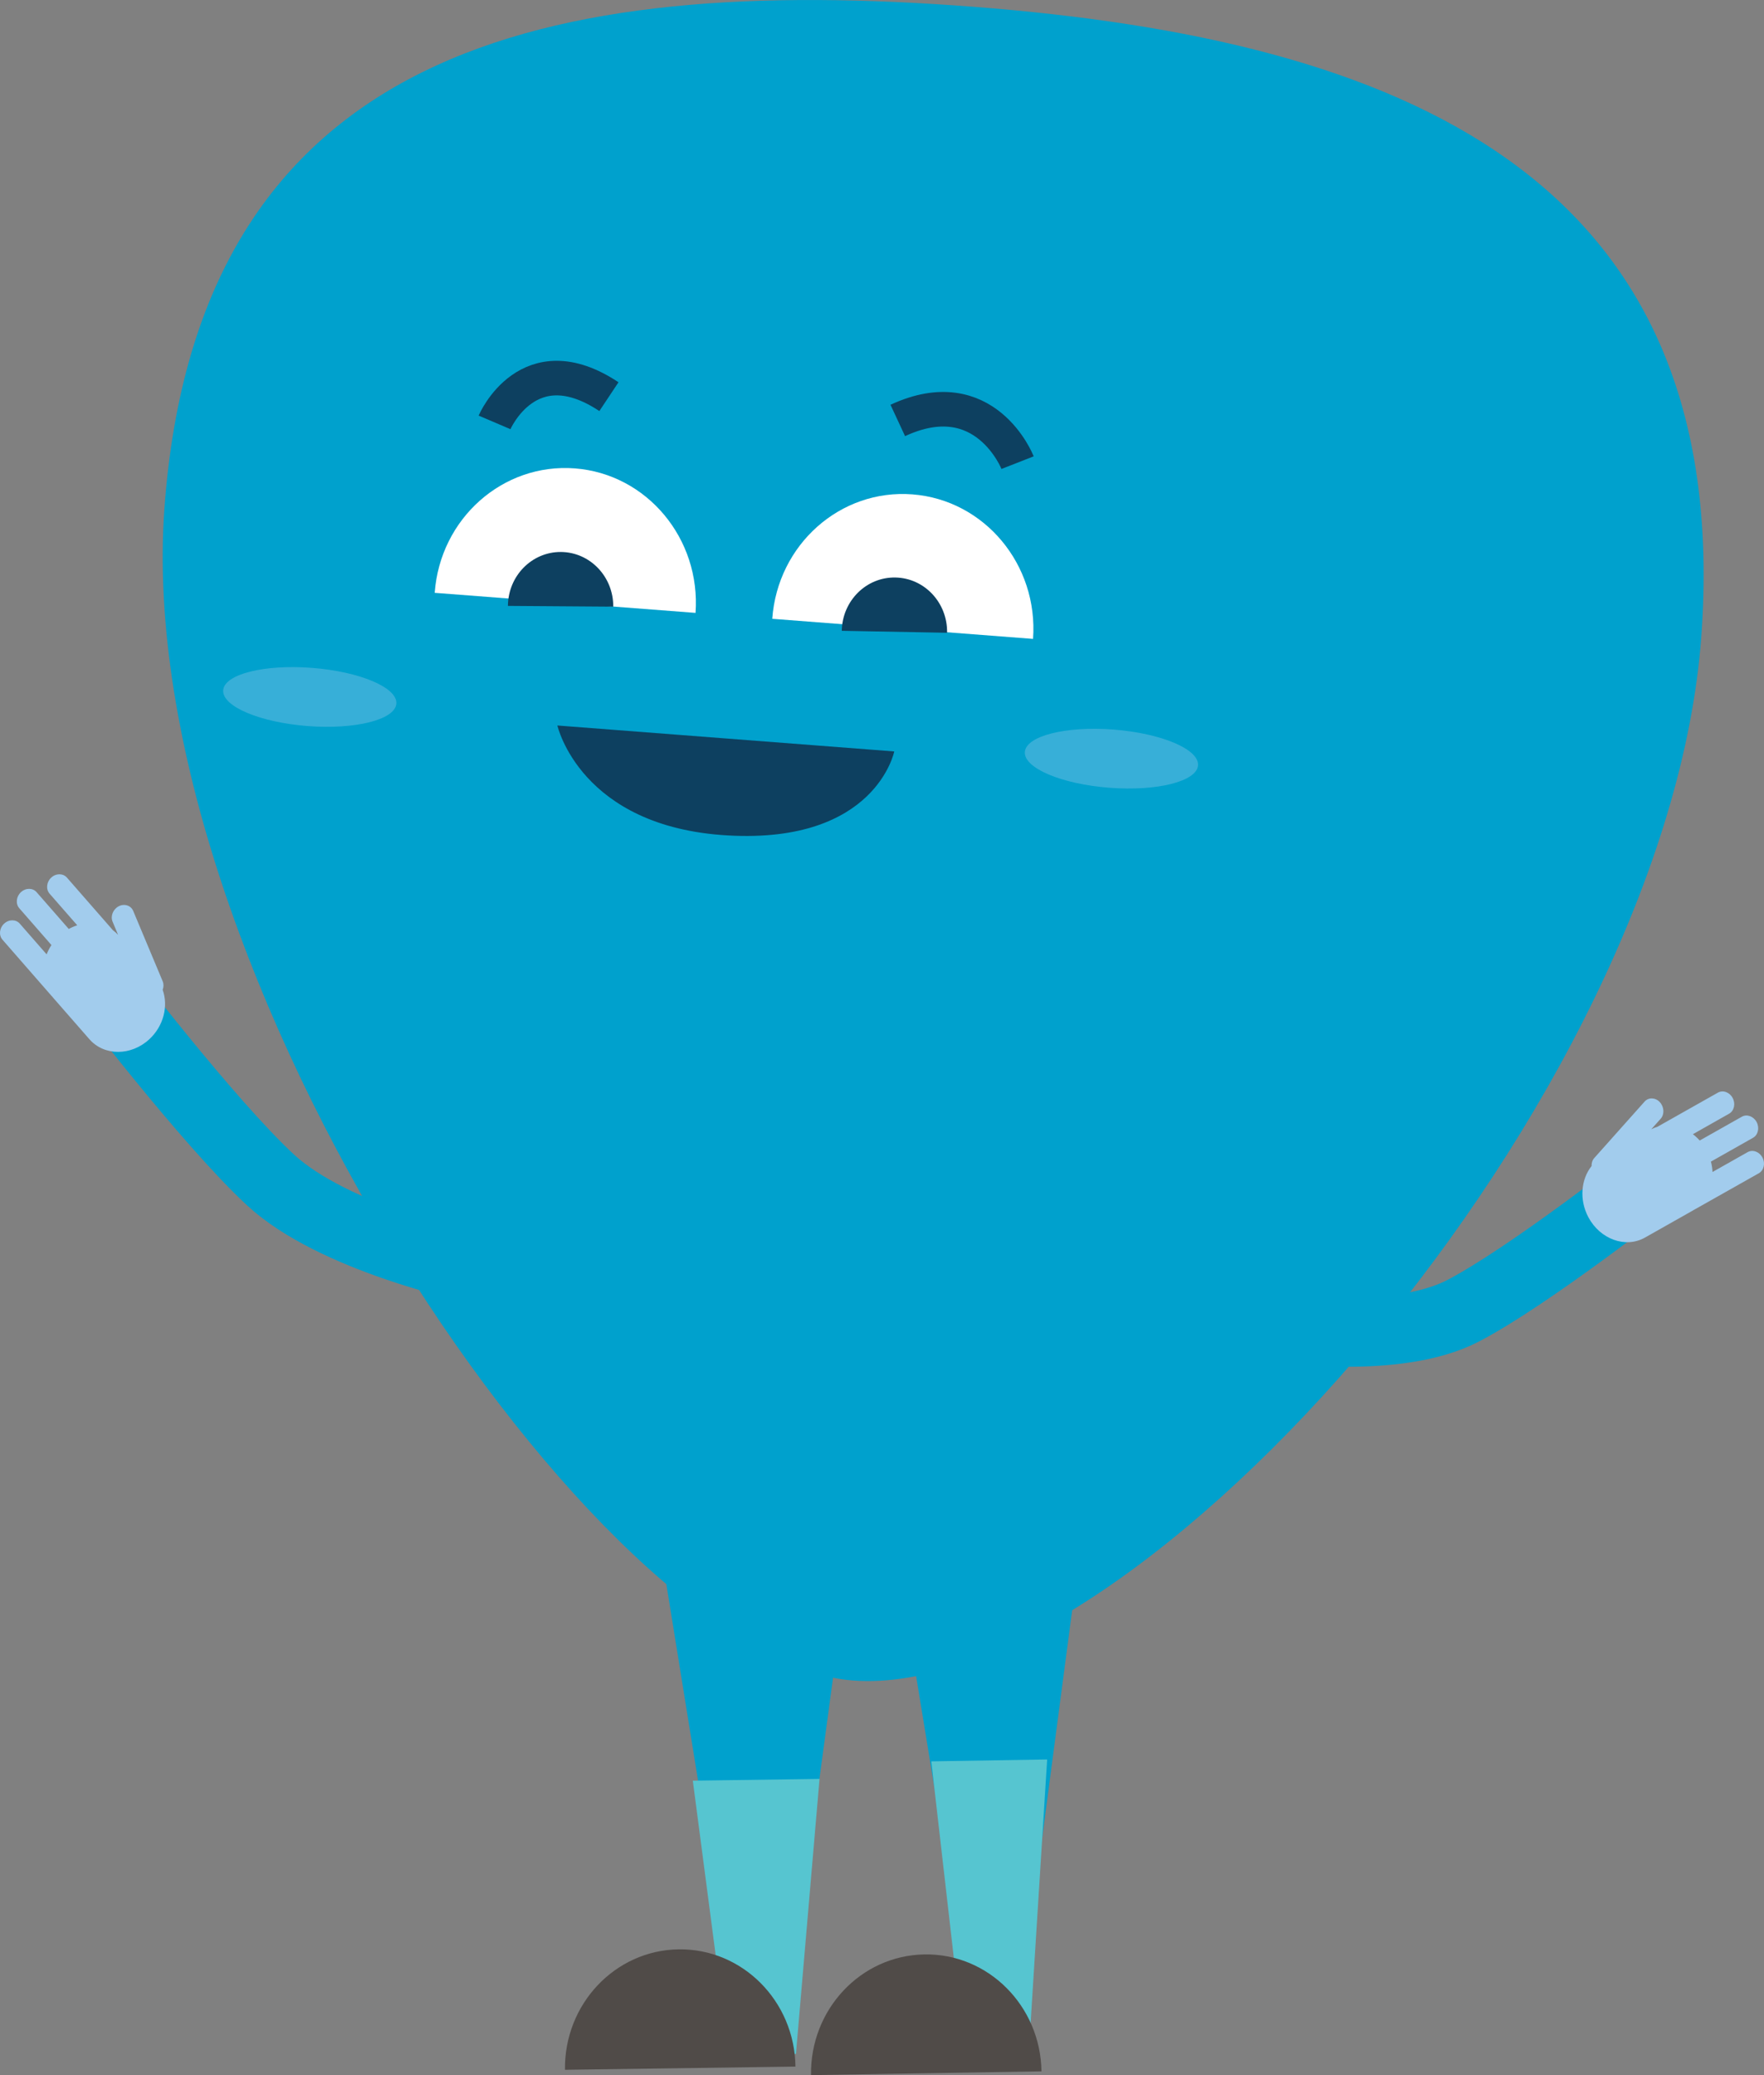 <svg width="51" height="60" viewBox="0 0 51 60" fill="none" xmlns="http://www.w3.org/2000/svg">
<rect x="0" y="0" width="51" height="60" fill="#808080" stroke="none"/>
<path d="M4.753 14.707C3.786 28.07 17.28 48.022 24.652 48.589C32.916 49.225 48.221 31.762 49.188 18.399C50.155 5.036 40.43 1.142 28.154 0.197C15.878 -0.748 5.72 1.343 4.753 14.707Z" fill="#00A1CD"/>
<path d="M29.867 18.473C30.023 16.325 28.46 14.454 26.378 14.294C24.296 14.134 22.482 15.745 22.327 17.892" fill="white"/>
<path d="M20.109 17.721C20.264 15.574 18.702 13.703 16.62 13.543C14.538 13.383 12.724 14.993 12.568 17.141" fill="white"/>
<path d="M29.42 13.377C29.42 13.377 28.482 10.983 25.956 12.157" stroke="#0D4060" stroke-miterlimit="10"/>
<path d="M14.298 12.213C14.298 12.213 15.276 9.921 17.605 11.469" stroke="#0D4060" stroke-miterlimit="10"/>
<path d="M16.115 20.977C16.115 20.977 16.774 23.916 21.048 24.156C25.322 24.396 25.854 21.727 25.854 21.727L16.115 20.977Z" fill="#0D4060"/>
<path d="M37.017 38.391C37.017 38.391 40.389 38.894 42.298 37.901C44.207 36.908 47.77 34.103 47.77 34.103" stroke="#00A1CD" stroke-width="2" stroke-miterlimit="10"/>
<path d="M50.851 33.923C50.997 33.84 51.044 33.635 50.955 33.468C50.866 33.3 50.673 33.23 50.527 33.313L49.511 33.887C49.507 33.787 49.491 33.687 49.465 33.587L50.683 32.898C50.829 32.816 50.876 32.611 50.787 32.443C50.698 32.276 50.505 32.206 50.359 32.289L49.141 32.977C49.08 32.908 49.014 32.847 48.944 32.794L49.99 32.202C50.137 32.12 50.184 31.915 50.094 31.747C50.005 31.579 49.813 31.51 49.666 31.593L47.922 32.578C47.86 32.596 47.8 32.622 47.74 32.652L48.013 32.347C48.127 32.219 48.115 32.003 47.987 31.866C47.86 31.73 47.661 31.723 47.547 31.852L46.093 33.483C46.037 33.545 46.012 33.629 46.015 33.715C45.708 34.099 45.654 34.689 45.921 35.193C46.262 35.834 46.999 36.1 47.559 35.783L48.941 35.002C48.95 34.997 48.959 34.99 48.969 34.984C48.974 34.981 48.98 34.98 48.984 34.977L50.851 33.923Z" fill="#A2CCED"/>
<path d="M24.501 45.413L22.995 56.61L21.013 56.638L19.213 45.482" fill="#00A1CD"/>
<path d="M31.214 44.92L29.734 56.155L27.752 56.188L25.926 45.041" fill="#00A1CD"/>
<path d="M21.069 59.415L23.012 59.388L23.694 51.435L20.03 51.486L21.069 59.415Z" fill="#56C5D0"/>
<path d="M27.834 58.857L29.776 58.825L30.275 50.873L26.925 50.928L27.834 58.857Z" fill="#56C5D0"/>
<path d="M22.998 59.753C22.973 57.855 21.461 56.338 19.621 56.363C17.781 56.389 16.31 57.948 16.334 59.846" fill="#504B48"/>
<path d="M30.111 59.891C30.082 57.993 28.566 56.479 26.727 56.51C24.887 56.54 23.419 58.102 23.448 60" fill="#504B48"/>
<g opacity="0.7">
<g opacity="0.7">
<path opacity="0.7" d="M29.63 21.743C29.597 22.208 30.69 22.671 32.073 22.777C33.455 22.884 34.603 22.593 34.637 22.129C34.67 21.664 33.577 21.201 32.194 21.095C30.812 20.988 29.664 21.279 29.63 21.743Z" fill="#A2CCED"/>
</g>
</g>
<g opacity="0.7">
<g opacity="0.7">
<path opacity="0.7" d="M6.453 19.959C6.419 20.424 7.513 20.886 8.895 20.993C10.277 21.099 11.425 20.809 11.459 20.344C11.493 19.88 10.399 19.417 9.017 19.311C7.634 19.204 6.486 19.494 6.453 19.959Z" fill="#A2CCED"/>
</g>
</g>
<path d="M13.592 36.652C13.592 36.652 9.637 35.8 7.819 34.115C6.001 32.43 2.922 28.389 2.922 28.389" stroke="#00A1CD" stroke-width="2" stroke-miterlimit="10"/>
<path d="M0.072 27.171C-0.04 27.043 -0.019 26.834 0.119 26.706C0.257 26.578 0.461 26.578 0.572 26.706L1.348 27.594C1.384 27.501 1.431 27.411 1.487 27.325L0.558 26.261C0.446 26.134 0.467 25.924 0.605 25.796C0.743 25.668 0.947 25.668 1.058 25.796L1.988 26.86C2.068 26.816 2.149 26.781 2.233 26.754L1.434 25.84C1.322 25.712 1.343 25.503 1.481 25.375C1.619 25.247 1.823 25.247 1.935 25.375L3.266 26.898C3.319 26.936 3.368 26.981 3.414 27.03L3.255 26.649C3.188 26.489 3.268 26.289 3.432 26.204C3.596 26.119 3.786 26.18 3.852 26.34L4.704 28.374C4.736 28.452 4.733 28.54 4.703 28.62C4.87 29.086 4.733 29.663 4.319 30.047C3.792 30.536 3.012 30.537 2.584 30.047L1.529 28.84C1.522 28.831 1.516 28.822 1.509 28.813C1.505 28.809 1.5 28.806 1.496 28.802L0.072 27.171Z" fill="#A2CCED"/>
<path d="M14.685 17.519C14.691 16.652 15.377 15.954 16.218 15.96C17.059 15.966 17.736 16.674 17.73 17.541" fill="#0D4060"/>
<path d="M24.337 18.239C24.352 17.372 25.046 16.682 25.887 16.698C26.728 16.713 27.397 17.428 27.382 18.296" fill="#0D4060"/>
</svg>
